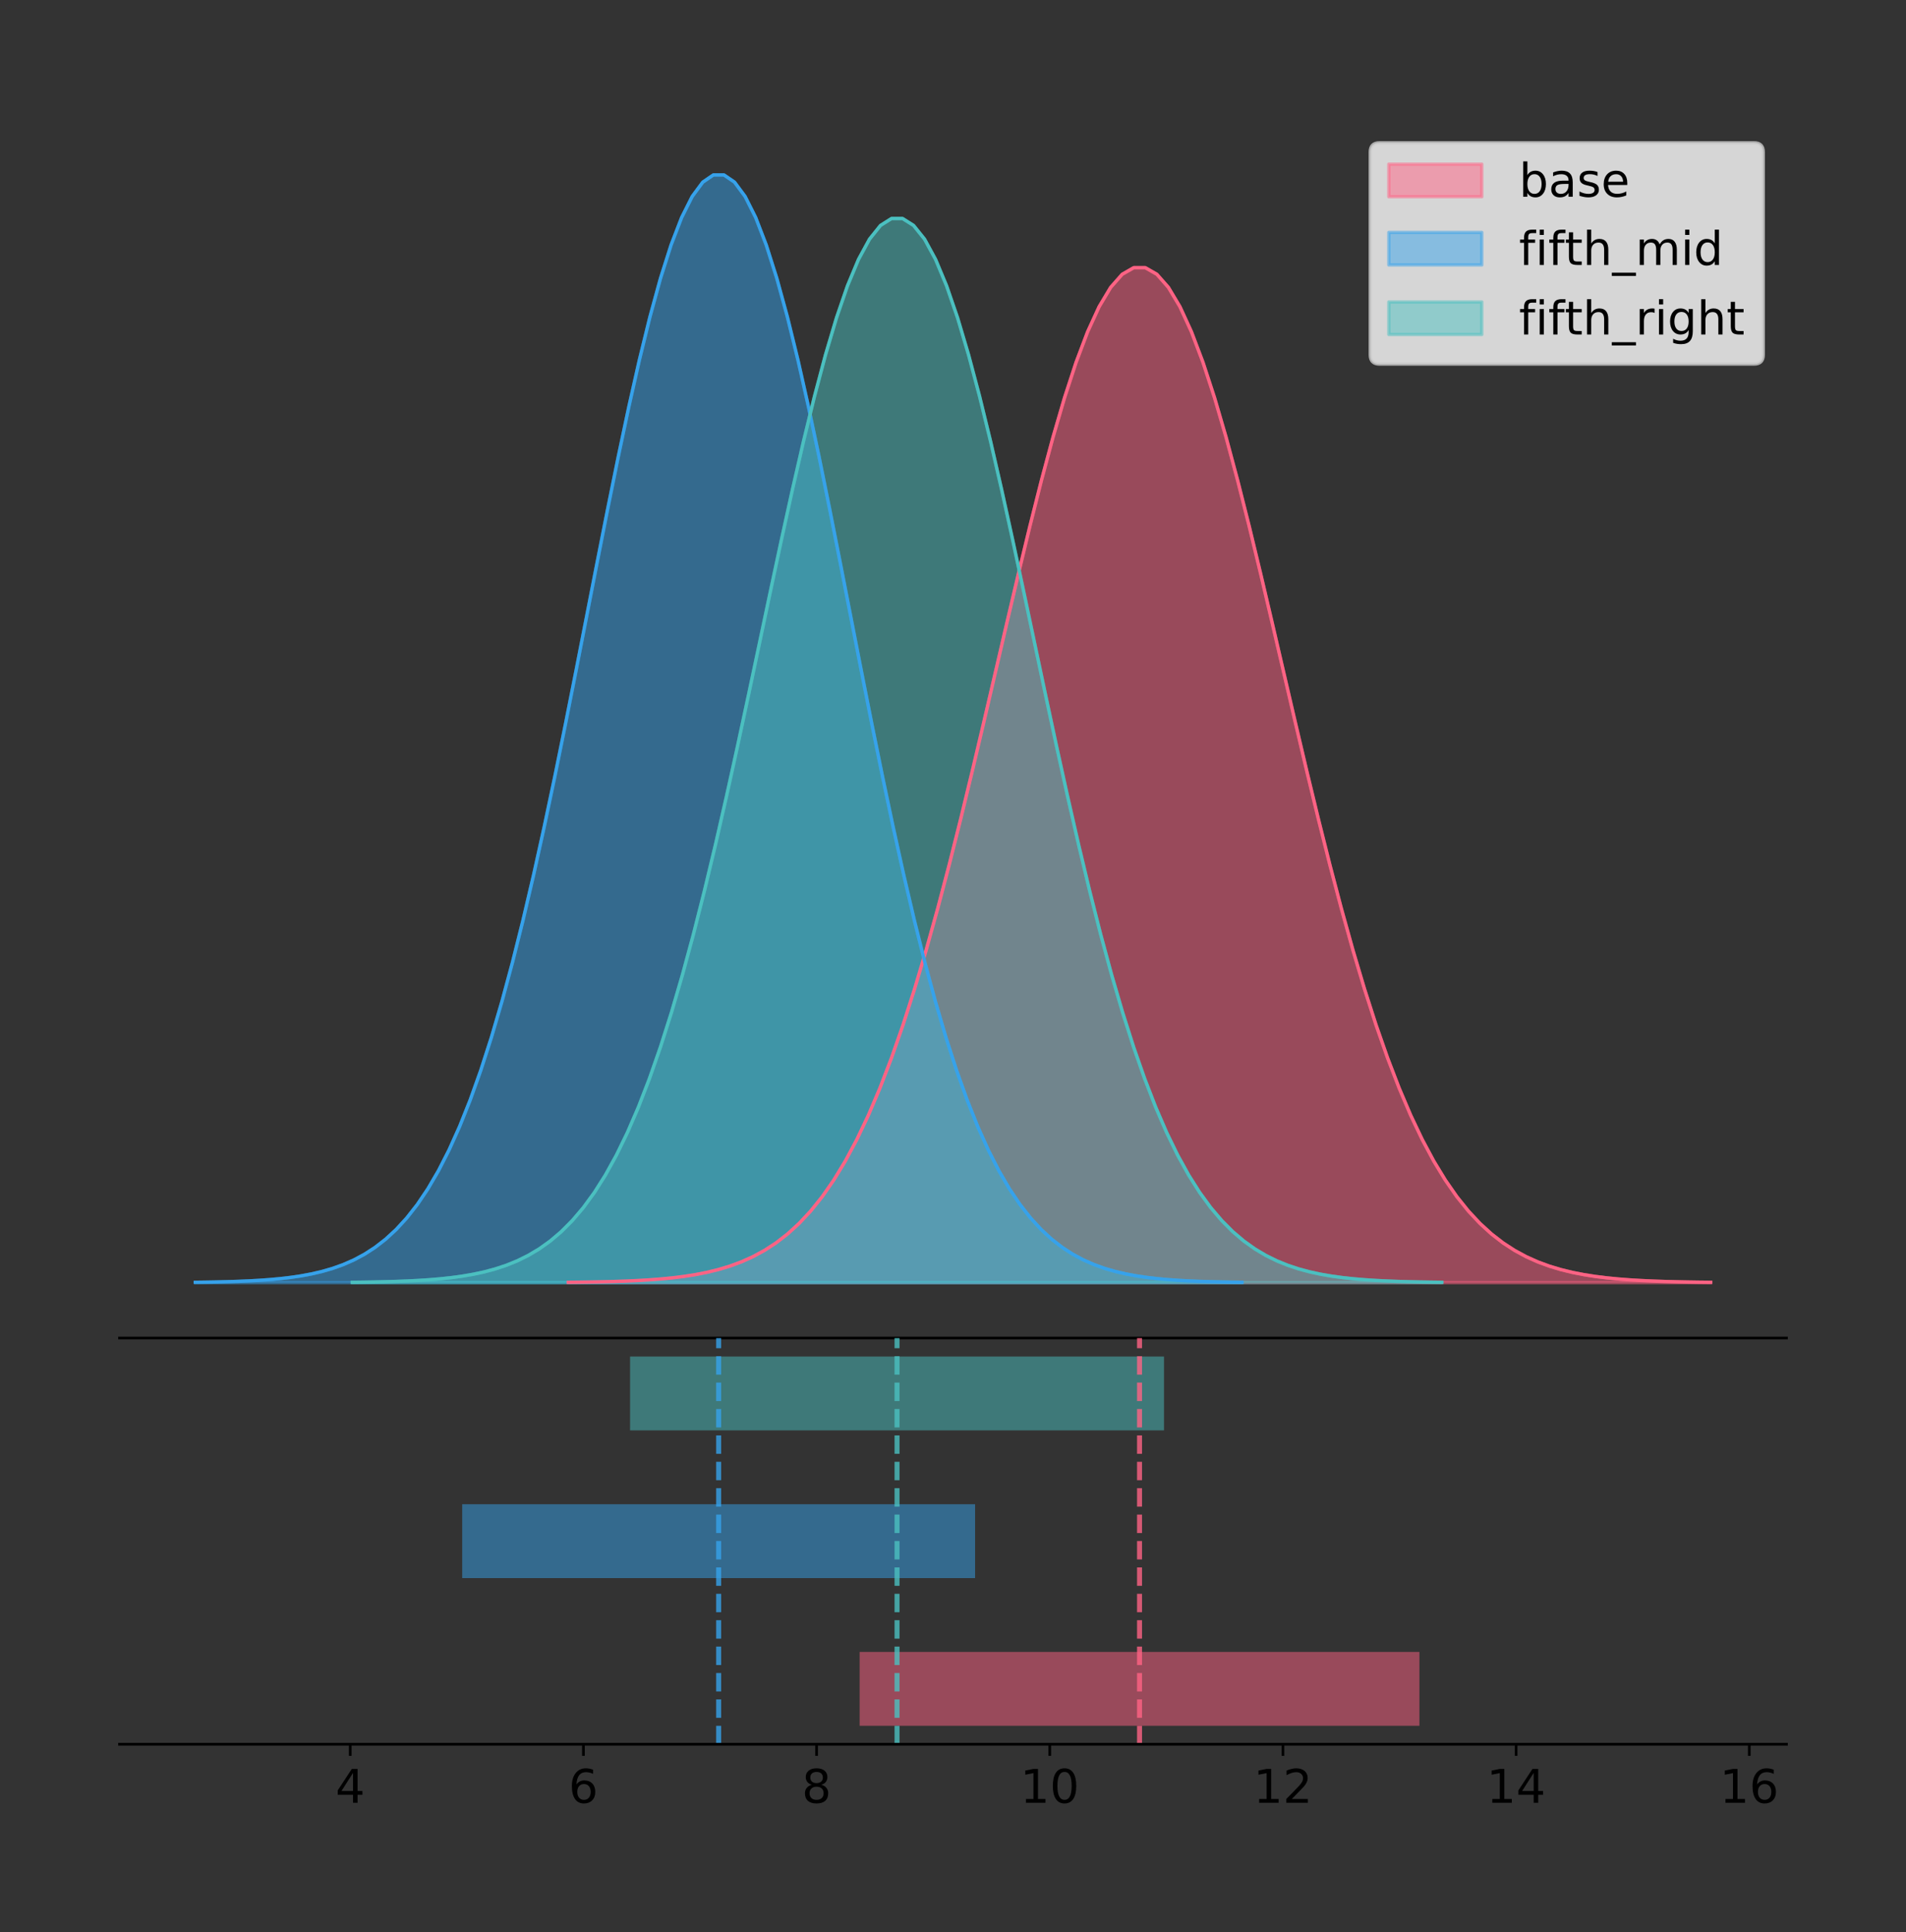 <?xml version="1.0" encoding="utf-8" standalone="no"?>
<!DOCTYPE svg PUBLIC "-//W3C//DTD SVG 1.1//EN"
  "http://www.w3.org/Graphics/SVG/1.1/DTD/svg11.dtd">
<!-- Created with matplotlib (https://matplotlib.org/) -->
<svg height="581.789pt" version="1.1" viewBox="0 0 574.2 581.789" width="574.2pt" xmlns="http://www.w3.org/2000/svg" xmlns:xlink="http://www.w3.org/1999/xlink">
 <rect x="0" y="0" width="574.2" height="581.789" fill="#333333" stroke="none"/>
 <defs>
  <style type="text/css">
*{stroke-linecap:butt;stroke-linejoin:round;}
  </style>
 </defs>
 <g id="figure_1">
  <g id="patch_1">
   <path d="M 0 581.789 
L 574.2 581.789 
L 574.2 0 
L 0 0 
z
" style="fill:none;"/>
  </g>
  <g id="axes_1">
   <g id="patch_2">
    <path d="M 36 402.93 
L 538.2 402.93 
L 538.2 36 
L 36 36 
z
" style="fill:none;"/>
   </g>
   <g id="PolyCollection_1">
    <defs>
     <path d="M 171.217 -195.538 
L 171.217 -195.641 
L 174.693 -195.679 
L 178.169 -195.731 
L 181.646 -195.801 
L 185.122 -195.893 
L 188.598 -196.014 
L 192.075 -196.173 
L 195.551 -196.378 
L 199.027 -196.643 
L 202.504 -196.983 
L 205.98 -197.414 
L 209.456 -197.958 
L 212.933 -198.64 
L 216.409 -199.487 
L 219.885 -200.534 
L 223.362 -201.816 
L 226.838 -203.377 
L 230.314 -205.262 
L 233.791 -207.522 
L 237.267 -210.211 
L 240.743 -213.386 
L 244.22 -217.108 
L 247.696 -221.435 
L 251.172 -226.428 
L 254.648 -232.144 
L 258.125 -238.635 
L 261.601 -245.947 
L 265.077 -254.116 
L 268.554 -263.166 
L 272.03 -273.106 
L 275.506 -283.927 
L 278.983 -295.603 
L 282.459 -308.084 
L 285.935 -321.297 
L 289.412 -335.147 
L 292.888 -349.514 
L 296.364 -364.254 
L 299.841 -379.201 
L 303.317 -394.172 
L 306.793 -408.965 
L 310.27 -423.366 
L 313.746 -437.157 
L 317.222 -450.115 
L 320.699 -462.021 
L 324.175 -472.669 
L 327.651 -481.867 
L 331.128 -489.444 
L 334.604 -495.259 
L 338.08 -499.199 
L 341.557 -501.188 
L 345.033 -501.188 
L 348.509 -499.199 
L 351.986 -495.259 
L 355.462 -489.444 
L 358.938 -481.867 
L 362.414 -472.669 
L 365.891 -462.021 
L 369.367 -450.115 
L 372.843 -437.157 
L 376.32 -423.366 
L 379.796 -408.965 
L 383.272 -394.172 
L 386.749 -379.201 
L 390.225 -364.254 
L 393.701 -349.514 
L 397.178 -335.147 
L 400.654 -321.297 
L 404.13 -308.084 
L 407.607 -295.603 
L 411.083 -283.927 
L 414.559 -273.106 
L 418.036 -263.166 
L 421.512 -254.116 
L 424.988 -245.947 
L 428.465 -238.635 
L 431.941 -232.144 
L 435.417 -226.428 
L 438.894 -221.435 
L 442.37 -217.108 
L 445.846 -213.386 
L 449.323 -210.211 
L 452.799 -207.522 
L 456.275 -205.262 
L 459.752 -203.377 
L 463.228 -201.816 
L 466.704 -200.534 
L 470.181 -199.487 
L 473.657 -198.64 
L 477.133 -197.958 
L 480.609 -197.414 
L 484.086 -196.983 
L 487.562 -196.643 
L 491.038 -196.378 
L 494.515 -196.173 
L 497.991 -196.014 
L 501.467 -195.893 
L 504.944 -195.801 
L 508.42 -195.731 
L 511.896 -195.679 
L 515.373 -195.641 
L 515.373 -195.538 
L 515.373 -195.538 
L 511.896 -195.538 
L 508.42 -195.538 
L 504.944 -195.538 
L 501.467 -195.538 
L 497.991 -195.538 
L 494.515 -195.538 
L 491.038 -195.538 
L 487.562 -195.538 
L 484.086 -195.538 
L 480.609 -195.538 
L 477.133 -195.538 
L 473.657 -195.538 
L 470.181 -195.538 
L 466.704 -195.538 
L 463.228 -195.538 
L 459.752 -195.538 
L 456.275 -195.538 
L 452.799 -195.538 
L 449.323 -195.538 
L 445.846 -195.538 
L 442.37 -195.538 
L 438.894 -195.538 
L 435.417 -195.538 
L 431.941 -195.538 
L 428.465 -195.538 
L 424.988 -195.538 
L 421.512 -195.538 
L 418.036 -195.538 
L 414.559 -195.538 
L 411.083 -195.538 
L 407.607 -195.538 
L 404.13 -195.538 
L 400.654 -195.538 
L 397.178 -195.538 
L 393.701 -195.538 
L 390.225 -195.538 
L 386.749 -195.538 
L 383.272 -195.538 
L 379.796 -195.538 
L 376.32 -195.538 
L 372.843 -195.538 
L 369.367 -195.538 
L 365.891 -195.538 
L 362.414 -195.538 
L 358.938 -195.538 
L 355.462 -195.538 
L 351.986 -195.538 
L 348.509 -195.538 
L 345.033 -195.538 
L 341.557 -195.538 
L 338.08 -195.538 
L 334.604 -195.538 
L 331.128 -195.538 
L 327.651 -195.538 
L 324.175 -195.538 
L 320.699 -195.538 
L 317.222 -195.538 
L 313.746 -195.538 
L 310.27 -195.538 
L 306.793 -195.538 
L 303.317 -195.538 
L 299.841 -195.538 
L 296.364 -195.538 
L 292.888 -195.538 
L 289.412 -195.538 
L 285.935 -195.538 
L 282.459 -195.538 
L 278.983 -195.538 
L 275.506 -195.538 
L 272.03 -195.538 
L 268.554 -195.538 
L 265.077 -195.538 
L 261.601 -195.538 
L 258.125 -195.538 
L 254.648 -195.538 
L 251.172 -195.538 
L 247.696 -195.538 
L 244.22 -195.538 
L 240.743 -195.538 
L 237.267 -195.538 
L 233.791 -195.538 
L 230.314 -195.538 
L 226.838 -195.538 
L 223.362 -195.538 
L 219.885 -195.538 
L 216.409 -195.538 
L 212.933 -195.538 
L 209.456 -195.538 
L 205.98 -195.538 
L 202.504 -195.538 
L 199.027 -195.538 
L 195.551 -195.538 
L 192.075 -195.538 
L 188.598 -195.538 
L 185.122 -195.538 
L 181.646 -195.538 
L 178.169 -195.538 
L 174.693 -195.538 
L 171.217 -195.538 
z
" id="m9aab12c83f" style="stroke:#ff6384;stroke-opacity:0.5;"/>
    </defs>
    <g clip-path="url(#p4e6811bc5c)">
     <use style="fill:#ff6384;fill-opacity:0.5;stroke:#ff6384;stroke-opacity:0.5;" x="0" xlink:href="#m9aab12c83f" y="581.789"/>
    </g>
   </g>
   <g id="PolyCollection_2">
    <defs>
     <path d="M 58.827 -195.538 
L 58.827 -195.65 
L 62.013 -195.692 
L 65.198 -195.749 
L 68.383 -195.825 
L 71.569 -195.925 
L 74.754 -196.058 
L 77.939 -196.23 
L 81.125 -196.455 
L 84.31 -196.744 
L 87.495 -197.115 
L 90.681 -197.585 
L 93.866 -198.179 
L 97.051 -198.923 
L 100.237 -199.848 
L 103.422 -200.99 
L 106.607 -202.39 
L 109.793 -204.093 
L 112.978 -206.151 
L 116.163 -208.617 
L 119.348 -211.552 
L 122.534 -215.017 
L 125.719 -219.078 
L 128.904 -223.801 
L 132.09 -229.25 
L 135.275 -235.488 
L 138.46 -242.572 
L 141.646 -250.552 
L 144.831 -259.468 
L 148.016 -269.344 
L 151.202 -280.192 
L 154.387 -292.002 
L 157.572 -304.744 
L 160.758 -318.365 
L 163.943 -332.786 
L 167.128 -347.901 
L 170.314 -363.58 
L 173.499 -379.667 
L 176.684 -395.98 
L 179.87 -412.318 
L 183.055 -428.462 
L 186.24 -444.18 
L 189.426 -459.23 
L 192.611 -473.372 
L 195.796 -486.366 
L 198.982 -497.987 
L 202.167 -508.025 
L 205.352 -516.294 
L 208.538 -522.64 
L 211.723 -526.94 
L 214.908 -529.111 
L 218.094 -529.111 
L 221.279 -526.94 
L 224.464 -522.64 
L 227.65 -516.294 
L 230.835 -508.025 
L 234.02 -497.987 
L 237.206 -486.366 
L 240.391 -473.372 
L 243.576 -459.23 
L 246.762 -444.18 
L 249.947 -428.462 
L 253.132 -412.318 
L 256.318 -395.98 
L 259.503 -379.667 
L 262.688 -363.58 
L 265.874 -347.901 
L 269.059 -332.786 
L 272.244 -318.365 
L 275.43 -304.744 
L 278.615 -292.002 
L 281.8 -280.192 
L 284.985 -269.344 
L 288.171 -259.468 
L 291.356 -250.552 
L 294.541 -242.572 
L 297.727 -235.488 
L 300.912 -229.25 
L 304.097 -223.801 
L 307.283 -219.078 
L 310.468 -215.017 
L 313.653 -211.552 
L 316.839 -208.617 
L 320.024 -206.151 
L 323.209 -204.093 
L 326.395 -202.39 
L 329.58 -200.99 
L 332.765 -199.848 
L 335.951 -198.923 
L 339.136 -198.179 
L 342.321 -197.585 
L 345.507 -197.115 
L 348.692 -196.744 
L 351.877 -196.455 
L 355.063 -196.23 
L 358.248 -196.058 
L 361.433 -195.925 
L 364.619 -195.825 
L 367.804 -195.749 
L 370.989 -195.692 
L 374.175 -195.65 
L 374.175 -195.538 
L 374.175 -195.538 
L 370.989 -195.538 
L 367.804 -195.538 
L 364.619 -195.538 
L 361.433 -195.538 
L 358.248 -195.538 
L 355.063 -195.538 
L 351.877 -195.538 
L 348.692 -195.538 
L 345.507 -195.538 
L 342.321 -195.538 
L 339.136 -195.538 
L 335.951 -195.538 
L 332.765 -195.538 
L 329.58 -195.538 
L 326.395 -195.538 
L 323.209 -195.538 
L 320.024 -195.538 
L 316.839 -195.538 
L 313.653 -195.538 
L 310.468 -195.538 
L 307.283 -195.538 
L 304.097 -195.538 
L 300.912 -195.538 
L 297.727 -195.538 
L 294.541 -195.538 
L 291.356 -195.538 
L 288.171 -195.538 
L 284.985 -195.538 
L 281.8 -195.538 
L 278.615 -195.538 
L 275.43 -195.538 
L 272.244 -195.538 
L 269.059 -195.538 
L 265.874 -195.538 
L 262.688 -195.538 
L 259.503 -195.538 
L 256.318 -195.538 
L 253.132 -195.538 
L 249.947 -195.538 
L 246.762 -195.538 
L 243.576 -195.538 
L 240.391 -195.538 
L 237.206 -195.538 
L 234.02 -195.538 
L 230.835 -195.538 
L 227.65 -195.538 
L 224.464 -195.538 
L 221.279 -195.538 
L 218.094 -195.538 
L 214.908 -195.538 
L 211.723 -195.538 
L 208.538 -195.538 
L 205.352 -195.538 
L 202.167 -195.538 
L 198.982 -195.538 
L 195.796 -195.538 
L 192.611 -195.538 
L 189.426 -195.538 
L 186.24 -195.538 
L 183.055 -195.538 
L 179.87 -195.538 
L 176.684 -195.538 
L 173.499 -195.538 
L 170.314 -195.538 
L 167.128 -195.538 
L 163.943 -195.538 
L 160.758 -195.538 
L 157.572 -195.538 
L 154.387 -195.538 
L 151.202 -195.538 
L 148.016 -195.538 
L 144.831 -195.538 
L 141.646 -195.538 
L 138.46 -195.538 
L 135.275 -195.538 
L 132.09 -195.538 
L 128.904 -195.538 
L 125.719 -195.538 
L 122.534 -195.538 
L 119.348 -195.538 
L 116.163 -195.538 
L 112.978 -195.538 
L 109.793 -195.538 
L 106.607 -195.538 
L 103.422 -195.538 
L 100.237 -195.538 
L 97.051 -195.538 
L 93.866 -195.538 
L 90.681 -195.538 
L 87.495 -195.538 
L 84.31 -195.538 
L 81.125 -195.538 
L 77.939 -195.538 
L 74.754 -195.538 
L 71.569 -195.538 
L 68.383 -195.538 
L 65.198 -195.538 
L 62.013 -195.538 
L 58.827 -195.538 
z
" id="m9fa70027b3" style="stroke:#36a2eb;stroke-opacity:0.5;"/>
    </defs>
    <g clip-path="url(#p4e6811bc5c)">
     <use style="fill:#36a2eb;fill-opacity:0.5;stroke:#36a2eb;stroke-opacity:0.5;" x="0" xlink:href="#m9fa70027b3" y="581.789"/>
    </g>
   </g>
   <g id="PolyCollection_3">
    <defs>
     <path d="M 106.111 -195.538 
L 106.111 -195.646 
L 109.427 -195.686 
L 112.742 -195.741 
L 116.058 -195.814 
L 119.374 -195.91 
L 122.69 -196.037 
L 126.005 -196.203 
L 129.321 -196.419 
L 132.637 -196.697 
L 135.952 -197.053 
L 139.268 -197.505 
L 142.584 -198.075 
L 145.9 -198.79 
L 149.215 -199.678 
L 152.531 -200.776 
L 155.847 -202.121 
L 159.162 -203.757 
L 162.478 -205.733 
L 165.794 -208.103 
L 169.11 -210.922 
L 172.425 -214.251 
L 175.741 -218.152 
L 179.057 -222.689 
L 182.373 -227.924 
L 185.688 -233.917 
L 189.004 -240.723 
L 192.32 -248.389 
L 195.635 -256.954 
L 198.951 -266.442 
L 202.267 -276.863 
L 205.583 -288.209 
L 208.898 -300.45 
L 212.214 -313.535 
L 215.53 -327.389 
L 218.845 -341.91 
L 222.161 -356.972 
L 225.477 -372.426 
L 228.793 -388.098 
L 232.108 -403.793 
L 235.424 -419.303 
L 238.74 -434.402 
L 242.055 -448.861 
L 245.371 -462.446 
L 248.687 -474.929 
L 252.003 -486.093 
L 255.318 -495.736 
L 258.634 -503.68 
L 261.95 -509.776 
L 265.265 -513.907 
L 268.581 -515.993 
L 271.897 -515.993 
L 275.213 -513.907 
L 278.528 -509.776 
L 281.844 -503.68 
L 285.16 -495.736 
L 288.475 -486.093 
L 291.791 -474.929 
L 295.107 -462.446 
L 298.423 -448.861 
L 301.738 -434.402 
L 305.054 -419.303 
L 308.37 -403.793 
L 311.686 -388.098 
L 315.001 -372.426 
L 318.317 -356.972 
L 321.633 -341.91 
L 324.948 -327.389 
L 328.264 -313.535 
L 331.58 -300.45 
L 334.896 -288.209 
L 338.211 -276.863 
L 341.527 -266.442 
L 344.843 -256.954 
L 348.158 -248.389 
L 351.474 -240.723 
L 354.79 -233.917 
L 358.106 -227.924 
L 361.421 -222.689 
L 364.737 -218.152 
L 368.053 -214.251 
L 371.368 -210.922 
L 374.684 -208.103 
L 378 -205.733 
L 381.316 -203.757 
L 384.631 -202.121 
L 387.947 -200.776 
L 391.263 -199.678 
L 394.578 -198.79 
L 397.894 -198.075 
L 401.21 -197.505 
L 404.526 -197.053 
L 407.841 -196.697 
L 411.157 -196.419 
L 414.473 -196.203 
L 417.788 -196.037 
L 421.104 -195.91 
L 424.42 -195.814 
L 427.736 -195.741 
L 431.051 -195.686 
L 434.367 -195.646 
L 434.367 -195.538 
L 434.367 -195.538 
L 431.051 -195.538 
L 427.736 -195.538 
L 424.42 -195.538 
L 421.104 -195.538 
L 417.788 -195.538 
L 414.473 -195.538 
L 411.157 -195.538 
L 407.841 -195.538 
L 404.526 -195.538 
L 401.21 -195.538 
L 397.894 -195.538 
L 394.578 -195.538 
L 391.263 -195.538 
L 387.947 -195.538 
L 384.631 -195.538 
L 381.316 -195.538 
L 378 -195.538 
L 374.684 -195.538 
L 371.368 -195.538 
L 368.053 -195.538 
L 364.737 -195.538 
L 361.421 -195.538 
L 358.106 -195.538 
L 354.79 -195.538 
L 351.474 -195.538 
L 348.158 -195.538 
L 344.843 -195.538 
L 341.527 -195.538 
L 338.211 -195.538 
L 334.896 -195.538 
L 331.58 -195.538 
L 328.264 -195.538 
L 324.948 -195.538 
L 321.633 -195.538 
L 318.317 -195.538 
L 315.001 -195.538 
L 311.686 -195.538 
L 308.37 -195.538 
L 305.054 -195.538 
L 301.738 -195.538 
L 298.423 -195.538 
L 295.107 -195.538 
L 291.791 -195.538 
L 288.475 -195.538 
L 285.16 -195.538 
L 281.844 -195.538 
L 278.528 -195.538 
L 275.213 -195.538 
L 271.897 -195.538 
L 268.581 -195.538 
L 265.265 -195.538 
L 261.95 -195.538 
L 258.634 -195.538 
L 255.318 -195.538 
L 252.003 -195.538 
L 248.687 -195.538 
L 245.371 -195.538 
L 242.055 -195.538 
L 238.74 -195.538 
L 235.424 -195.538 
L 232.108 -195.538 
L 228.793 -195.538 
L 225.477 -195.538 
L 222.161 -195.538 
L 218.845 -195.538 
L 215.53 -195.538 
L 212.214 -195.538 
L 208.898 -195.538 
L 205.583 -195.538 
L 202.267 -195.538 
L 198.951 -195.538 
L 195.635 -195.538 
L 192.32 -195.538 
L 189.004 -195.538 
L 185.688 -195.538 
L 182.373 -195.538 
L 179.057 -195.538 
L 175.741 -195.538 
L 172.425 -195.538 
L 169.11 -195.538 
L 165.794 -195.538 
L 162.478 -195.538 
L 159.162 -195.538 
L 155.847 -195.538 
L 152.531 -195.538 
L 149.215 -195.538 
L 145.9 -195.538 
L 142.584 -195.538 
L 139.268 -195.538 
L 135.952 -195.538 
L 132.637 -195.538 
L 129.321 -195.538 
L 126.005 -195.538 
L 122.69 -195.538 
L 119.374 -195.538 
L 116.058 -195.538 
L 112.742 -195.538 
L 109.427 -195.538 
L 106.111 -195.538 
z
" id="md0d1a1e6e5" style="stroke:#4bc0c0;stroke-opacity:0.5;"/>
    </defs>
    <g clip-path="url(#p4e6811bc5c)">
     <use style="fill:#4bc0c0;fill-opacity:0.5;stroke:#4bc0c0;stroke-opacity:0.5;" x="0" xlink:href="#md0d1a1e6e5" y="581.789"/>
    </g>
   </g>
   <g id="line2d_1">
    <path clip-path="url(#p4e6811bc5c)" d="M 171.217 386.149 
L 174.693 386.11 
L 178.169 386.058 
L 181.646 385.989 
L 185.122 385.897 
L 188.598 385.775 
L 192.075 385.617 
L 195.551 385.411 
L 199.027 385.146 
L 202.504 384.807 
L 205.98 384.375 
L 209.456 383.831 
L 212.933 383.15 
L 216.409 382.302 
L 219.885 381.256 
L 223.362 379.973 
L 226.838 378.412 
L 230.314 376.527 
L 233.791 374.267 
L 237.267 371.578 
L 240.743 368.403 
L 244.22 364.682 
L 247.696 360.355 
L 251.172 355.361 
L 254.648 349.646 
L 258.125 343.154 
L 261.601 335.842 
L 265.077 327.673 
L 268.554 318.623 
L 272.03 308.684 
L 275.506 297.862 
L 278.983 286.186 
L 282.459 273.706 
L 285.935 260.492 
L 289.412 246.642 
L 292.888 232.275 
L 296.364 217.536 
L 299.841 202.588 
L 303.317 187.617 
L 306.793 172.825 
L 310.27 158.423 
L 313.746 144.632 
L 317.222 131.675 
L 320.699 119.768 
L 324.175 109.12 
L 327.651 99.922 
L 331.128 92.345 
L 334.604 86.531 
L 338.08 82.591 
L 341.557 80.601 
L 345.033 80.601 
L 348.509 82.591 
L 351.986 86.531 
L 355.462 92.345 
L 358.938 99.922 
L 362.414 109.12 
L 365.891 119.768 
L 369.367 131.675 
L 372.843 144.632 
L 376.32 158.423 
L 379.796 172.825 
L 383.272 187.617 
L 386.749 202.588 
L 390.225 217.536 
L 393.701 232.275 
L 397.178 246.642 
L 400.654 260.492 
L 404.13 273.706 
L 407.607 286.186 
L 411.083 297.862 
L 414.559 308.684 
L 418.036 318.623 
L 421.512 327.673 
L 424.988 335.842 
L 428.465 343.154 
L 431.941 349.646 
L 435.417 355.361 
L 438.894 360.355 
L 442.37 364.682 
L 445.846 368.403 
L 449.323 371.578 
L 452.799 374.267 
L 456.275 376.527 
L 459.752 378.412 
L 463.228 379.973 
L 466.704 381.256 
L 470.181 382.302 
L 473.657 383.15 
L 477.133 383.831 
L 480.609 384.375 
L 484.086 384.807 
L 487.562 385.146 
L 491.038 385.411 
L 494.515 385.617 
L 497.991 385.775 
L 501.467 385.897 
L 504.944 385.989 
L 508.42 386.058 
L 511.896 386.11 
L 515.373 386.149 
" style="fill:none;stroke:#ff6384;stroke-linecap:square;"/>
   </g>
   <g id="line2d_2">
    <path clip-path="url(#p4e6811bc5c)" d="M 58.827 386.139 
L 62.013 386.097 
L 65.198 386.04 
L 68.383 385.965 
L 71.569 385.864 
L 74.754 385.732 
L 77.939 385.559 
L 81.125 385.334 
L 84.31 385.045 
L 87.495 384.675 
L 90.681 384.204 
L 93.866 383.61 
L 97.051 382.867 
L 100.237 381.941 
L 103.422 380.799 
L 106.607 379.399 
L 109.793 377.696 
L 112.978 375.639 
L 116.163 373.172 
L 119.348 370.238 
L 122.534 366.772 
L 125.719 362.711 
L 128.904 357.989 
L 132.09 352.539 
L 135.275 346.301 
L 138.46 339.217 
L 141.646 331.237 
L 144.831 322.322 
L 148.016 312.445 
L 151.202 301.597 
L 154.387 289.787 
L 157.572 277.045 
L 160.758 263.424 
L 163.943 249.004 
L 167.128 233.888 
L 170.314 218.209 
L 173.499 202.123 
L 176.684 185.809 
L 179.87 169.471 
L 183.055 153.327 
L 186.24 137.61 
L 189.426 122.559 
L 192.611 108.418 
L 195.796 95.423 
L 198.982 83.803 
L 202.167 73.765 
L 205.352 65.495 
L 208.538 59.15 
L 211.723 54.85 
L 214.908 52.679 
L 218.094 52.679 
L 221.279 54.85 
L 224.464 59.15 
L 227.65 65.495 
L 230.835 73.765 
L 234.02 83.803 
L 237.206 95.423 
L 240.391 108.418 
L 243.576 122.559 
L 246.762 137.61 
L 249.947 153.327 
L 253.132 169.471 
L 256.318 185.809 
L 259.503 202.123 
L 262.688 218.209 
L 265.874 233.888 
L 269.059 249.004 
L 272.244 263.424 
L 275.43 277.045 
L 278.615 289.787 
L 281.8 301.597 
L 284.985 312.445 
L 288.171 322.322 
L 291.356 331.237 
L 294.541 339.217 
L 297.727 346.301 
L 300.912 352.539 
L 304.097 357.989 
L 307.283 362.711 
L 310.468 366.772 
L 313.653 370.238 
L 316.839 373.172 
L 320.024 375.639 
L 323.209 377.696 
L 326.395 379.399 
L 329.58 380.799 
L 332.765 381.941 
L 335.951 382.867 
L 339.136 383.61 
L 342.321 384.204 
L 345.507 384.675 
L 348.692 385.045 
L 351.877 385.334 
L 355.063 385.559 
L 358.248 385.732 
L 361.433 385.864 
L 364.619 385.965 
L 367.804 386.04 
L 370.989 386.097 
L 374.175 386.139 
" style="fill:none;stroke:#36a2eb;stroke-linecap:square;"/>
   </g>
   <g id="line2d_3">
    <path clip-path="url(#p4e6811bc5c)" d="M 106.111 386.144 
L 109.427 386.103 
L 112.742 386.049 
L 116.058 385.976 
L 119.374 385.879 
L 122.69 385.752 
L 126.005 385.586 
L 129.321 385.37 
L 132.637 385.092 
L 135.952 384.737 
L 139.268 384.285 
L 142.584 383.714 
L 145.9 383 
L 149.215 382.111 
L 152.531 381.014 
L 155.847 379.669 
L 159.162 378.032 
L 162.478 376.056 
L 165.794 373.687 
L 169.11 370.868 
L 172.425 367.538 
L 175.741 363.637 
L 179.057 359.1 
L 182.373 353.865 
L 185.688 347.872 
L 189.004 341.067 
L 192.32 333.4 
L 195.635 324.836 
L 198.951 315.348 
L 202.267 304.926 
L 205.583 293.581 
L 208.898 281.339 
L 212.214 268.254 
L 215.53 254.401 
L 218.845 239.88 
L 222.161 224.817 
L 225.477 209.363 
L 228.793 193.692 
L 232.108 177.996 
L 235.424 162.487 
L 238.74 147.387 
L 242.055 132.929 
L 245.371 119.344 
L 248.687 106.86 
L 252.003 95.697 
L 255.318 86.053 
L 258.634 78.109 
L 261.95 72.013 
L 265.265 67.882 
L 268.581 65.796 
L 271.897 65.796 
L 275.213 67.882 
L 278.528 72.013 
L 281.844 78.109 
L 285.16 86.053 
L 288.475 95.697 
L 291.791 106.86 
L 295.107 119.344 
L 298.423 132.929 
L 301.738 147.387 
L 305.054 162.487 
L 308.37 177.996 
L 311.686 193.692 
L 315.001 209.363 
L 318.317 224.817 
L 321.633 239.88 
L 324.948 254.401 
L 328.264 268.254 
L 331.58 281.339 
L 334.896 293.581 
L 338.211 304.926 
L 341.527 315.348 
L 344.843 324.836 
L 348.158 333.4 
L 351.474 341.067 
L 354.79 347.872 
L 358.106 353.865 
L 361.421 359.1 
L 364.737 363.637 
L 368.053 367.538 
L 371.368 370.868 
L 374.684 373.687 
L 378 376.056 
L 381.316 378.032 
L 384.631 379.669 
L 387.947 381.014 
L 391.263 382.111 
L 394.578 383 
L 397.894 383.714 
L 401.21 384.285 
L 404.526 384.737 
L 407.841 385.092 
L 411.157 385.37 
L 414.473 385.586 
L 417.788 385.752 
L 421.104 385.879 
L 424.42 385.976 
L 427.736 386.049 
L 431.051 386.103 
L 434.367 386.144 
" style="fill:none;stroke:#4bc0c0;stroke-linecap:square;"/>
   </g>
   <g id="patch_3">
    <path d="M 36 402.93 
L 538.2 402.93 
" style="fill:none;stroke:#000000;stroke-linecap:square;stroke-linejoin:miter;stroke-width:0.8;"/>
   </g>
   <g id="legend_1">
    <g id="patch_4">
     <path d="M 415.602 109.627 
L 528.4 109.627 
Q 531.2 109.627 531.2 106.827 
L 531.2 45.8 
Q 531.2 43 528.4 43 
L 415.602 43 
Q 412.802 43 412.802 45.8 
L 412.802 106.827 
Q 412.802 109.627 415.602 109.627 
z
" style="fill:#ffffff;opacity:0.8;stroke:#cccccc;stroke-linejoin:miter;"/>
    </g>
    <g id="patch_5">
     <path d="M 418.402 59.238 
L 446.402 59.238 
L 446.402 49.438 
L 418.402 49.438 
z
" style="fill:#ff6384;opacity:0.5;stroke:#ff6384;stroke-linejoin:miter;"/>
    </g>
    <g id="text_1">
     <!-- base -->
     <defs>
      <path d="M 48.688 27.297 
Q 48.688 37.203 44.609 42.844 
Q 40.531 48.484 33.406 48.484 
Q 26.266 48.484 22.188 42.844 
Q 18.109 37.203 18.109 27.297 
Q 18.109 17.391 22.188 11.75 
Q 26.266 6.109 33.406 6.109 
Q 40.531 6.109 44.609 11.75 
Q 48.688 17.391 48.688 27.297 
z
M 18.109 46.391 
Q 20.953 51.266 25.266 53.625 
Q 29.594 56 35.594 56 
Q 45.562 56 51.781 48.094 
Q 58.016 40.188 58.016 27.297 
Q 58.016 14.406 51.781 6.484 
Q 45.562 -1.422 35.594 -1.422 
Q 29.594 -1.422 25.266 0.953 
Q 20.953 3.328 18.109 8.203 
L 18.109 0 
L 9.078 0 
L 9.078 75.984 
L 18.109 75.984 
z
" id="DejaVuSans-98"/>
      <path d="M 34.281 27.484 
Q 23.391 27.484 19.188 25 
Q 14.984 22.516 14.984 16.5 
Q 14.984 11.719 18.141 8.906 
Q 21.297 6.109 26.703 6.109 
Q 34.188 6.109 38.703 11.406 
Q 43.219 16.703 43.219 25.484 
L 43.219 27.484 
z
M 52.203 31.203 
L 52.203 0 
L 43.219 0 
L 43.219 8.297 
Q 40.141 3.328 35.547 0.953 
Q 30.953 -1.422 24.312 -1.422 
Q 15.922 -1.422 10.953 3.297 
Q 6 8.016 6 15.922 
Q 6 25.141 12.172 29.828 
Q 18.359 34.516 30.609 34.516 
L 43.219 34.516 
L 43.219 35.406 
Q 43.219 41.609 39.141 45 
Q 35.062 48.391 27.688 48.391 
Q 23 48.391 18.547 47.266 
Q 14.109 46.141 10.016 43.891 
L 10.016 52.203 
Q 14.938 54.109 19.578 55.047 
Q 24.219 56 28.609 56 
Q 40.484 56 46.344 49.844 
Q 52.203 43.703 52.203 31.203 
z
" id="DejaVuSans-97"/>
      <path d="M 44.281 53.078 
L 44.281 44.578 
Q 40.484 46.531 36.375 47.5 
Q 32.281 48.484 27.875 48.484 
Q 21.188 48.484 17.844 46.438 
Q 14.5 44.391 14.5 40.281 
Q 14.5 37.156 16.891 35.375 
Q 19.281 33.594 26.516 31.984 
L 29.594 31.297 
Q 39.156 29.25 43.188 25.516 
Q 47.219 21.781 47.219 15.094 
Q 47.219 7.469 41.188 3.016 
Q 35.156 -1.422 24.609 -1.422 
Q 20.219 -1.422 15.453 -0.562 
Q 10.688 0.297 5.422 2 
L 5.422 11.281 
Q 10.406 8.688 15.234 7.391 
Q 20.062 6.109 24.812 6.109 
Q 31.156 6.109 34.562 8.281 
Q 37.984 10.453 37.984 14.406 
Q 37.984 18.062 35.516 20.016 
Q 33.062 21.969 24.703 23.781 
L 21.578 24.516 
Q 13.234 26.266 9.516 29.906 
Q 5.812 33.547 5.812 39.891 
Q 5.812 47.609 11.281 51.797 
Q 16.75 56 26.812 56 
Q 31.781 56 36.172 55.266 
Q 40.578 54.547 44.281 53.078 
z
" id="DejaVuSans-115"/>
      <path d="M 56.203 29.594 
L 56.203 25.203 
L 14.891 25.203 
Q 15.484 15.922 20.484 11.062 
Q 25.484 6.203 34.422 6.203 
Q 39.594 6.203 44.453 7.469 
Q 49.312 8.734 54.109 11.281 
L 54.109 2.781 
Q 49.266 0.734 44.188 -0.344 
Q 39.109 -1.422 33.891 -1.422 
Q 20.797 -1.422 13.156 6.188 
Q 5.516 13.812 5.516 26.812 
Q 5.516 40.234 12.766 48.109 
Q 20.016 56 32.328 56 
Q 43.359 56 49.781 48.891 
Q 56.203 41.797 56.203 29.594 
z
M 47.219 32.234 
Q 47.125 39.594 43.094 43.984 
Q 39.062 48.391 32.422 48.391 
Q 24.906 48.391 20.391 44.141 
Q 15.875 39.891 15.188 32.172 
z
" id="DejaVuSans-101"/>
     </defs>
     <g transform="translate(457.602 59.238)scale(0.14 -0.14)">
      <use xlink:href="#DejaVuSans-98"/>
      <use x="63.477" xlink:href="#DejaVuSans-97"/>
      <use x="124.756" xlink:href="#DejaVuSans-115"/>
      <use x="176.855" xlink:href="#DejaVuSans-101"/>
     </g>
    </g>
    <g id="patch_6">
     <path d="M 418.402 79.787 
L 446.402 79.787 
L 446.402 69.987 
L 418.402 69.987 
z
" style="fill:#36a2eb;opacity:0.5;stroke:#36a2eb;stroke-linejoin:miter;"/>
    </g>
    <g id="text_2">
     <!-- fifth_mid -->
     <defs>
      <path d="M 37.109 75.984 
L 37.109 68.5 
L 28.516 68.5 
Q 23.688 68.5 21.797 66.547 
Q 19.922 64.594 19.922 59.516 
L 19.922 54.688 
L 34.719 54.688 
L 34.719 47.703 
L 19.922 47.703 
L 19.922 0 
L 10.891 0 
L 10.891 47.703 
L 2.297 47.703 
L 2.297 54.688 
L 10.891 54.688 
L 10.891 58.5 
Q 10.891 67.625 15.141 71.797 
Q 19.391 75.984 28.609 75.984 
z
" id="DejaVuSans-102"/>
      <path d="M 9.422 54.688 
L 18.406 54.688 
L 18.406 0 
L 9.422 0 
z
M 9.422 75.984 
L 18.406 75.984 
L 18.406 64.594 
L 9.422 64.594 
z
" id="DejaVuSans-105"/>
      <path d="M 18.312 70.219 
L 18.312 54.688 
L 36.812 54.688 
L 36.812 47.703 
L 18.312 47.703 
L 18.312 18.016 
Q 18.312 11.328 20.141 9.422 
Q 21.969 7.516 27.594 7.516 
L 36.812 7.516 
L 36.812 0 
L 27.594 0 
Q 17.188 0 13.234 3.875 
Q 9.281 7.766 9.281 18.016 
L 9.281 47.703 
L 2.688 47.703 
L 2.688 54.688 
L 9.281 54.688 
L 9.281 70.219 
z
" id="DejaVuSans-116"/>
      <path d="M 54.891 33.016 
L 54.891 0 
L 45.906 0 
L 45.906 32.719 
Q 45.906 40.484 42.875 44.328 
Q 39.844 48.188 33.797 48.188 
Q 26.516 48.188 22.312 43.547 
Q 18.109 38.922 18.109 30.906 
L 18.109 0 
L 9.078 0 
L 9.078 75.984 
L 18.109 75.984 
L 18.109 46.188 
Q 21.344 51.125 25.703 53.562 
Q 30.078 56 35.797 56 
Q 45.219 56 50.047 50.172 
Q 54.891 44.344 54.891 33.016 
z
" id="DejaVuSans-104"/>
      <path d="M 50.984 -16.609 
L 50.984 -23.578 
L -0.984 -23.578 
L -0.984 -16.609 
z
" id="DejaVuSans-95"/>
      <path d="M 52 44.188 
Q 55.375 50.25 60.062 53.125 
Q 64.75 56 71.094 56 
Q 79.641 56 84.281 50.016 
Q 88.922 44.047 88.922 33.016 
L 88.922 0 
L 79.891 0 
L 79.891 32.719 
Q 79.891 40.578 77.094 44.375 
Q 74.312 48.188 68.609 48.188 
Q 61.625 48.188 57.562 43.547 
Q 53.516 38.922 53.516 30.906 
L 53.516 0 
L 44.484 0 
L 44.484 32.719 
Q 44.484 40.625 41.703 44.406 
Q 38.922 48.188 33.109 48.188 
Q 26.219 48.188 22.156 43.531 
Q 18.109 38.875 18.109 30.906 
L 18.109 0 
L 9.078 0 
L 9.078 54.688 
L 18.109 54.688 
L 18.109 46.188 
Q 21.188 51.219 25.484 53.609 
Q 29.781 56 35.688 56 
Q 41.656 56 45.828 52.969 
Q 50 49.953 52 44.188 
z
" id="DejaVuSans-109"/>
      <path d="M 45.406 46.391 
L 45.406 75.984 
L 54.391 75.984 
L 54.391 0 
L 45.406 0 
L 45.406 8.203 
Q 42.578 3.328 38.25 0.953 
Q 33.938 -1.422 27.875 -1.422 
Q 17.969 -1.422 11.734 6.484 
Q 5.516 14.406 5.516 27.297 
Q 5.516 40.188 11.734 48.094 
Q 17.969 56 27.875 56 
Q 33.938 56 38.25 53.625 
Q 42.578 51.266 45.406 46.391 
z
M 14.797 27.297 
Q 14.797 17.391 18.875 11.75 
Q 22.953 6.109 30.078 6.109 
Q 37.203 6.109 41.297 11.75 
Q 45.406 17.391 45.406 27.297 
Q 45.406 37.203 41.297 42.844 
Q 37.203 48.484 30.078 48.484 
Q 22.953 48.484 18.875 42.844 
Q 14.797 37.203 14.797 27.297 
z
" id="DejaVuSans-100"/>
     </defs>
     <g transform="translate(457.602 79.787)scale(0.14 -0.14)">
      <use xlink:href="#DejaVuSans-102"/>
      <use x="35.205" xlink:href="#DejaVuSans-105"/>
      <use x="62.988" xlink:href="#DejaVuSans-102"/>
      <use x="98.178" xlink:href="#DejaVuSans-116"/>
      <use x="137.387" xlink:href="#DejaVuSans-104"/>
      <use x="200.766" xlink:href="#DejaVuSans-95"/>
      <use x="250.766" xlink:href="#DejaVuSans-109"/>
      <use x="348.178" xlink:href="#DejaVuSans-105"/>
      <use x="375.961" xlink:href="#DejaVuSans-100"/>
     </g>
    </g>
    <g id="patch_7">
     <path d="M 418.402 100.726 
L 446.402 100.726 
L 446.402 90.926 
L 418.402 90.926 
z
" style="fill:#4bc0c0;opacity:0.5;stroke:#4bc0c0;stroke-linejoin:miter;"/>
    </g>
    <g id="text_3">
     <!-- fifth_right -->
     <defs>
      <path d="M 41.109 46.297 
Q 39.594 47.172 37.812 47.578 
Q 36.031 48 33.891 48 
Q 26.266 48 22.188 43.047 
Q 18.109 38.094 18.109 28.812 
L 18.109 0 
L 9.078 0 
L 9.078 54.688 
L 18.109 54.688 
L 18.109 46.188 
Q 20.953 51.172 25.484 53.578 
Q 30.031 56 36.531 56 
Q 37.453 56 38.578 55.875 
Q 39.703 55.766 41.062 55.516 
z
" id="DejaVuSans-114"/>
      <path d="M 45.406 27.984 
Q 45.406 37.75 41.375 43.109 
Q 37.359 48.484 30.078 48.484 
Q 22.859 48.484 18.828 43.109 
Q 14.797 37.75 14.797 27.984 
Q 14.797 18.266 18.828 12.891 
Q 22.859 7.516 30.078 7.516 
Q 37.359 7.516 41.375 12.891 
Q 45.406 18.266 45.406 27.984 
z
M 54.391 6.781 
Q 54.391 -7.172 48.188 -13.984 
Q 42 -20.797 29.203 -20.797 
Q 24.469 -20.797 20.266 -20.094 
Q 16.062 -19.391 12.109 -17.922 
L 12.109 -9.188 
Q 16.062 -11.328 19.922 -12.344 
Q 23.781 -13.375 27.781 -13.375 
Q 36.625 -13.375 41.016 -8.766 
Q 45.406 -4.156 45.406 5.172 
L 45.406 9.625 
Q 42.625 4.781 38.281 2.391 
Q 33.938 0 27.875 0 
Q 17.828 0 11.672 7.656 
Q 5.516 15.328 5.516 27.984 
Q 5.516 40.672 11.672 48.328 
Q 17.828 56 27.875 56 
Q 33.938 56 38.281 53.609 
Q 42.625 51.219 45.406 46.391 
L 45.406 54.688 
L 54.391 54.688 
z
" id="DejaVuSans-103"/>
     </defs>
     <g transform="translate(457.602 100.726)scale(0.14 -0.14)">
      <use xlink:href="#DejaVuSans-102"/>
      <use x="35.205" xlink:href="#DejaVuSans-105"/>
      <use x="62.988" xlink:href="#DejaVuSans-102"/>
      <use x="98.178" xlink:href="#DejaVuSans-116"/>
      <use x="137.387" xlink:href="#DejaVuSans-104"/>
      <use x="200.766" xlink:href="#DejaVuSans-95"/>
      <use x="250.766" xlink:href="#DejaVuSans-114"/>
      <use x="291.879" xlink:href="#DejaVuSans-105"/>
      <use x="319.662" xlink:href="#DejaVuSans-103"/>
      <use x="383.139" xlink:href="#DejaVuSans-104"/>
      <use x="446.518" xlink:href="#DejaVuSans-116"/>
     </g>
    </g>
   </g>
  </g>
  <g id="axes_2">
   <g id="patch_8">
    <path d="M 36 525.24 
L 538.2 525.24 
L 538.2 402.93 
L 36 402.93 
z
" style="fill:none;"/>
   </g>
   <g id="patch_9">
    <path clip-path="url(#p36e375b09d)" d="M 258.976 519.68 
L 427.613 519.68 
L 427.613 497.442 
L 258.976 497.442 
z
" style="fill:#ff6384;opacity:0.5;"/>
   </g>
   <g id="patch_10">
    <path clip-path="url(#p36e375b09d)" d="M 139.241 475.204 
L 293.761 475.204 
L 293.761 452.966 
L 139.241 452.966 
z
" style="fill:#36a2eb;opacity:0.5;"/>
   </g>
   <g id="patch_11">
    <path clip-path="url(#p36e375b09d)" d="M 189.816 430.728 
L 350.662 430.728 
L 350.662 408.49 
L 189.816 408.49 
z
" style="fill:#4bc0c0;opacity:0.5;"/>
   </g>
   <g id="matplotlib.axis_1">
    <g id="xtick_1">
     <g id="line2d_4">
      <defs>
       <path d="M 0 0 
L 0 3.5 
" id="m89cf38368e" style="stroke:#000000;stroke-width:0.8;"/>
      </defs>
      <g>
       <use style="stroke:#000000;stroke-width:0.8;" x="105.513" xlink:href="#m89cf38368e" y="525.24"/>
      </g>
     </g>
     <g id="text_4">
      <!-- 4 -->
      <defs>
       <path d="M 37.797 64.312 
L 12.891 25.391 
L 37.797 25.391 
z
M 35.203 72.906 
L 47.609 72.906 
L 47.609 25.391 
L 58.016 25.391 
L 58.016 17.188 
L 47.609 17.188 
L 47.609 0 
L 37.797 0 
L 37.797 17.188 
L 4.891 17.188 
L 4.891 26.703 
z
" id="DejaVuSans-52"/>
      </defs>
      <g transform="translate(101.059 542.878)scale(0.14 -0.14)">
       <use xlink:href="#DejaVuSans-52"/>
      </g>
     </g>
    </g>
    <g id="xtick_2">
     <g id="line2d_5">
      <g>
       <use style="stroke:#000000;stroke-width:0.8;" x="175.758" xlink:href="#m89cf38368e" y="525.24"/>
      </g>
     </g>
     <g id="text_5">
      <!-- 6 -->
      <defs>
       <path d="M 33.016 40.375 
Q 26.375 40.375 22.484 35.828 
Q 18.609 31.297 18.609 23.391 
Q 18.609 15.531 22.484 10.953 
Q 26.375 6.391 33.016 6.391 
Q 39.656 6.391 43.531 10.953 
Q 47.406 15.531 47.406 23.391 
Q 47.406 31.297 43.531 35.828 
Q 39.656 40.375 33.016 40.375 
z
M 52.594 71.297 
L 52.594 62.312 
Q 48.875 64.062 45.094 64.984 
Q 41.312 65.922 37.594 65.922 
Q 27.828 65.922 22.672 59.328 
Q 17.531 52.734 16.797 39.406 
Q 19.672 43.656 24.016 45.922 
Q 28.375 48.188 33.594 48.188 
Q 44.578 48.188 50.953 41.516 
Q 57.328 34.859 57.328 23.391 
Q 57.328 12.156 50.688 5.359 
Q 44.047 -1.422 33.016 -1.422 
Q 20.359 -1.422 13.672 8.266 
Q 6.984 17.969 6.984 36.375 
Q 6.984 53.656 15.188 63.938 
Q 23.391 74.219 37.203 74.219 
Q 40.922 74.219 44.703 73.484 
Q 48.484 72.75 52.594 71.297 
z
" id="DejaVuSans-54"/>
      </defs>
      <g transform="translate(171.305 542.878)scale(0.14 -0.14)">
       <use xlink:href="#DejaVuSans-54"/>
      </g>
     </g>
    </g>
    <g id="xtick_3">
     <g id="line2d_6">
      <g>
       <use style="stroke:#000000;stroke-width:0.8;" x="246.004" xlink:href="#m89cf38368e" y="525.24"/>
      </g>
     </g>
     <g id="text_6">
      <!-- 8 -->
      <defs>
       <path d="M 31.781 34.625 
Q 24.75 34.625 20.719 30.859 
Q 16.703 27.094 16.703 20.516 
Q 16.703 13.922 20.719 10.156 
Q 24.75 6.391 31.781 6.391 
Q 38.812 6.391 42.859 10.172 
Q 46.922 13.969 46.922 20.516 
Q 46.922 27.094 42.891 30.859 
Q 38.875 34.625 31.781 34.625 
z
M 21.922 38.812 
Q 15.578 40.375 12.031 44.719 
Q 8.5 49.078 8.5 55.328 
Q 8.5 64.062 14.719 69.141 
Q 20.953 74.219 31.781 74.219 
Q 42.672 74.219 48.875 69.141 
Q 55.078 64.062 55.078 55.328 
Q 55.078 49.078 51.531 44.719 
Q 48 40.375 41.703 38.812 
Q 48.828 37.156 52.797 32.312 
Q 56.781 27.484 56.781 20.516 
Q 56.781 9.906 50.312 4.234 
Q 43.844 -1.422 31.781 -1.422 
Q 19.734 -1.422 13.25 4.234 
Q 6.781 9.906 6.781 20.516 
Q 6.781 27.484 10.781 32.312 
Q 14.797 37.156 21.922 38.812 
z
M 18.312 54.391 
Q 18.312 48.734 21.844 45.562 
Q 25.391 42.391 31.781 42.391 
Q 38.141 42.391 41.719 45.562 
Q 45.312 48.734 45.312 54.391 
Q 45.312 60.062 41.719 63.234 
Q 38.141 66.406 31.781 66.406 
Q 25.391 66.406 21.844 63.234 
Q 18.312 60.062 18.312 54.391 
z
" id="DejaVuSans-56"/>
      </defs>
      <g transform="translate(241.55 542.878)scale(0.14 -0.14)">
       <use xlink:href="#DejaVuSans-56"/>
      </g>
     </g>
    </g>
    <g id="xtick_4">
     <g id="line2d_7">
      <g>
       <use style="stroke:#000000;stroke-width:0.8;" x="316.25" xlink:href="#m89cf38368e" y="525.24"/>
      </g>
     </g>
     <g id="text_7">
      <!-- 10 -->
      <defs>
       <path d="M 12.406 8.297 
L 28.516 8.297 
L 28.516 63.922 
L 10.984 60.406 
L 10.984 69.391 
L 28.422 72.906 
L 38.281 72.906 
L 38.281 8.297 
L 54.391 8.297 
L 54.391 0 
L 12.406 0 
z
" id="DejaVuSans-49"/>
       <path d="M 31.781 66.406 
Q 24.172 66.406 20.328 58.906 
Q 16.5 51.422 16.5 36.375 
Q 16.5 21.391 20.328 13.891 
Q 24.172 6.391 31.781 6.391 
Q 39.453 6.391 43.281 13.891 
Q 47.125 21.391 47.125 36.375 
Q 47.125 51.422 43.281 58.906 
Q 39.453 66.406 31.781 66.406 
z
M 31.781 74.219 
Q 44.047 74.219 50.516 64.516 
Q 56.984 54.828 56.984 36.375 
Q 56.984 17.969 50.516 8.266 
Q 44.047 -1.422 31.781 -1.422 
Q 19.531 -1.422 13.062 8.266 
Q 6.594 17.969 6.594 36.375 
Q 6.594 54.828 13.062 64.516 
Q 19.531 74.219 31.781 74.219 
z
" id="DejaVuSans-48"/>
      </defs>
      <g transform="translate(307.343 542.878)scale(0.14 -0.14)">
       <use xlink:href="#DejaVuSans-49"/>
       <use x="63.623" xlink:href="#DejaVuSans-48"/>
      </g>
     </g>
    </g>
    <g id="xtick_5">
     <g id="line2d_8">
      <g>
       <use style="stroke:#000000;stroke-width:0.8;" x="386.496" xlink:href="#m89cf38368e" y="525.24"/>
      </g>
     </g>
     <g id="text_8">
      <!-- 12 -->
      <defs>
       <path d="M 19.188 8.297 
L 53.609 8.297 
L 53.609 0 
L 7.328 0 
L 7.328 8.297 
Q 12.938 14.109 22.625 23.891 
Q 32.328 33.688 34.812 36.531 
Q 39.547 41.844 41.422 45.531 
Q 43.312 49.219 43.312 52.781 
Q 43.312 58.594 39.234 62.25 
Q 35.156 65.922 28.609 65.922 
Q 23.969 65.922 18.812 64.312 
Q 13.672 62.703 7.812 59.422 
L 7.812 69.391 
Q 13.766 71.781 18.938 73 
Q 24.125 74.219 28.422 74.219 
Q 39.75 74.219 46.484 68.547 
Q 53.219 62.891 53.219 53.422 
Q 53.219 48.922 51.531 44.891 
Q 49.859 40.875 45.406 35.406 
Q 44.188 33.984 37.641 27.219 
Q 31.109 20.453 19.188 8.297 
z
" id="DejaVuSans-50"/>
      </defs>
      <g transform="translate(377.588 542.878)scale(0.14 -0.14)">
       <use xlink:href="#DejaVuSans-49"/>
       <use x="63.623" xlink:href="#DejaVuSans-50"/>
      </g>
     </g>
    </g>
    <g id="xtick_6">
     <g id="line2d_9">
      <g>
       <use style="stroke:#000000;stroke-width:0.8;" x="456.742" xlink:href="#m89cf38368e" y="525.24"/>
      </g>
     </g>
     <g id="text_9">
      <!-- 14 -->
      <g transform="translate(447.834 542.878)scale(0.14 -0.14)">
       <use xlink:href="#DejaVuSans-49"/>
       <use x="63.623" xlink:href="#DejaVuSans-52"/>
      </g>
     </g>
    </g>
    <g id="xtick_7">
     <g id="line2d_10">
      <g>
       <use style="stroke:#000000;stroke-width:0.8;" x="526.988" xlink:href="#m89cf38368e" y="525.24"/>
      </g>
     </g>
     <g id="text_10">
      <!-- 16 -->
      <g transform="translate(518.08 542.878)scale(0.14 -0.14)">
       <use xlink:href="#DejaVuSans-49"/>
       <use x="63.623" xlink:href="#DejaVuSans-54"/>
      </g>
     </g>
    </g>
   </g>
   <g id="line2d_11">
    <path clip-path="url(#p36e375b09d)" d="M 343.295 525.24 
L 343.295 402.93 
" style="fill:none;stroke:#ff6384;stroke-dasharray:5.55,2.4;stroke-dashoffset:0;stroke-opacity:0.8;stroke-width:1.5;"/>
   </g>
   <g id="line2d_12">
    <path clip-path="url(#p36e375b09d)" d="M 216.501 525.24 
L 216.501 402.93 
" style="fill:none;stroke:#36a2eb;stroke-dasharray:5.55,2.4;stroke-dashoffset:0;stroke-opacity:0.8;stroke-width:1.5;"/>
   </g>
   <g id="line2d_13">
    <path clip-path="url(#p36e375b09d)" d="M 270.239 525.24 
L 270.239 402.93 
" style="fill:none;stroke:#4bc0c0;stroke-dasharray:5.55,2.4;stroke-dashoffset:0;stroke-opacity:0.8;stroke-width:1.5;"/>
   </g>
   <g id="patch_12">
    <path d="M 36 525.24 
L 538.2 525.24 
" style="fill:none;stroke:#000000;stroke-linecap:square;stroke-linejoin:miter;stroke-width:0.8;"/>
   </g>
  </g>
 </g>
 <defs>
  <clipPath id="p4e6811bc5c">
   <rect height="366.93" width="502.2" x="36" y="36"/>
  </clipPath>
  <clipPath id="p36e375b09d">
   <rect height="122.31" width="502.2" x="36" y="402.93"/>
  </clipPath>
 </defs>
</svg>
